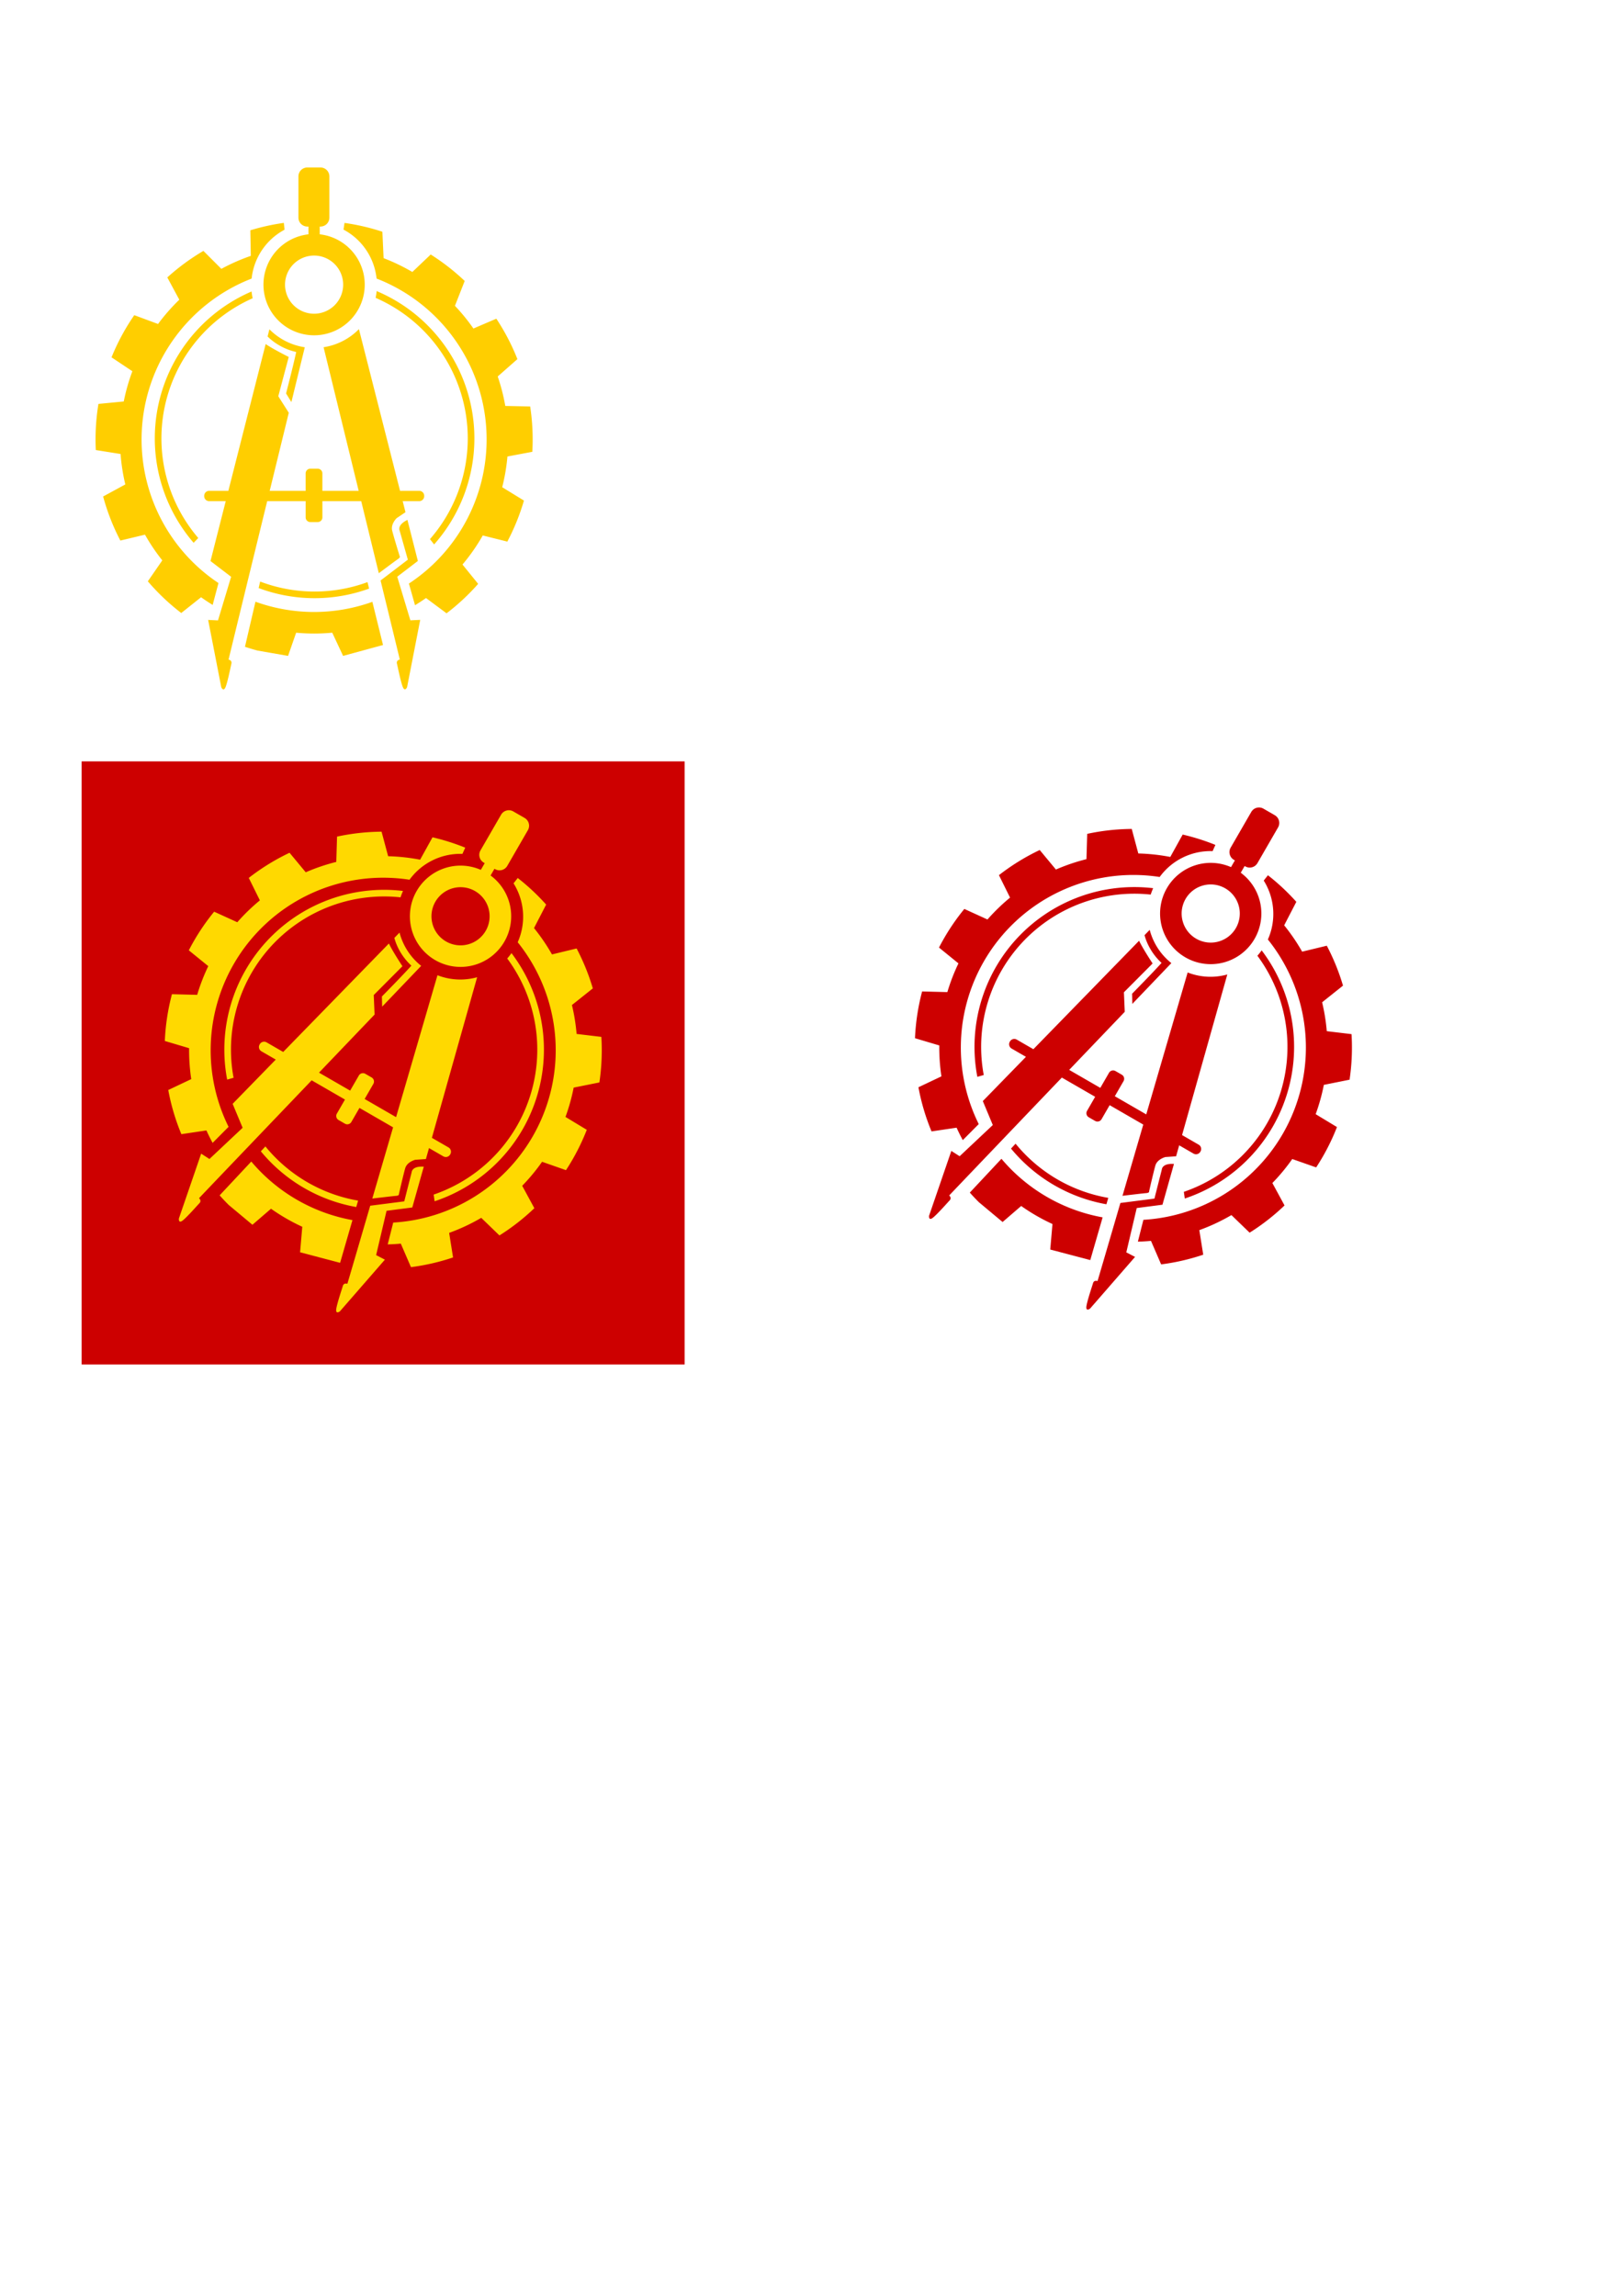 <?xml version="1.0" encoding="UTF-8" standalone="no"?>
<!-- Created with Inkscape (http://www.inkscape.org/) -->

<svg
   width="210mm"
   height="297mm"
   viewBox="0 0 210 297"
   version="1.1"
   id="svg1"
   xml:space="preserve"
   inkscape:version="1.4.2 (ebf0e940d0, 2025-05-08)"
   sodipodi:docname="design_2.svg"
   xmlns:inkscape="http://www.inkscape.org/namespaces/inkscape"
   xmlns:sodipodi="http://sodipodi.sourceforge.net/DTD/sodipodi-0.dtd"
   xmlns="http://www.w3.org/2000/svg"
   xmlns:svg="http://www.w3.org/2000/svg"><sodipodi:namedview
     id="namedview1"
     pagecolor="#ffffff"
     bordercolor="#000000"
     borderopacity="0.25"
     inkscape:showpageshadow="2"
     inkscape:pageopacity="0.0"
     inkscape:pagecheckerboard="0"
     inkscape:deskcolor="#d1d1d1"
     inkscape:document-units="mm"
     inkscape:zoom="1.7360821"
     inkscape:cx="485.00011"
     inkscape:cy="510.34454"
     inkscape:window-width="2048"
     inkscape:window-height="1102"
     inkscape:window-x="0"
     inkscape:window-y="0"
     inkscape:window-maximized="1"
     inkscape:current-layer="g64"
     showguides="false"
     inkscape:export-bgcolor="#ffffffff" /><defs
     id="defs1" /><g
     inkscape:label="图层 1"
     inkscape:groupmode="layer"
     id="layer1"><rect
       style="display:inline;opacity:1;fill:#cd0000;fill-opacity:1;stroke-width:0.265"
       id="rect1"
       width="78.022"
       height="78.022"
       x="10.561"
       y="98.497" /></g><g
     inkscape:groupmode="layer"
     id="layer2"
     inkscape:label="组件"
     style="display:none;opacity:1"><path
       id="path1"
       style="display:inline;fill:#ffffff;stroke-width:0.392;stroke-linejoin:round"
       d="M 94.833,67.029 A 44.615,44.615 0 0 0 50.219,111.644 44.615,44.615 0 0 0 94.833,156.259 44.615,44.615 0 0 0 139.448,111.644 44.615,44.615 0 0 0 94.833,67.029 Z m -5.17e-4,4.958 A 39.657,39.657 0 0 1 134.49,111.645 39.657,39.657 0 0 1 94.832,151.302 39.657,39.657 0 0 1 55.175,111.645 39.657,39.657 0 0 1 94.832,71.987 Z"
       inkscape:label="外部圆环" /><path
       id="path2"
       style="display:inline;fill:#ffffff;stroke-width:0.408;stroke-linejoin:round"
       d="m 93.289,49.154 c -1.14,0 -2.057,0.917 -2.057,2.057 v 9.464 c 0,1.14 0.917,2.057 2.057,2.057 h 0.251 v 1.783 A 11.639,11.639 0 0 0 83.194,76.082 11.639,11.639 0 0 0 94.833,87.721 11.639,11.639 0 0 0 106.472,76.082 11.639,11.639 0 0 0 96.126,64.515 v -1.783 h 0.161 c 1.14,0 2.058,-0.917 2.058,-2.057 v -9.464 c 0,-1.14 -0.918,-2.057 -2.058,-2.057 z m 1.543,20.246 a 6.681,6.681 0 0 1 6.682,6.681 6.681,6.681 0 0 1 -6.682,6.681 6.681,6.681 0 0 1 -6.681,-6.681 6.681,6.681 0 0 1 6.681,-6.681 z"
       inkscape:label="脑袋" /><path
       id="path4"
       style="display:inline;fill:#ffffff;stroke-width:0.468;stroke-linejoin:round"
       d="M 94.947,74.677 A 36.729,36.729 0 0 0 58.218,111.406 36.729,36.729 0 0 0 94.947,148.135 36.729,36.729 0 0 0 131.676,111.406 36.729,36.729 0 0 0 94.947,74.677 Z m 5.17e-4,1.524 A 35.205,35.205 0 0 1 130.152,111.406 35.205,35.205 0 0 1 94.947,146.611 35.205,35.205 0 0 1 59.742,111.406 35.205,35.205 0 0 1 94.947,76.201 Z"
       inkscape:label="中间圆环" /><circle
       style="fill:#34ff00;fill-opacity:1;stroke-width:0.425;stroke-linejoin:round"
       id="path3"
       cx="94.833"
       cy="76.19"
       r="14.44"
       inkscape:label="上方挖去小圆" /><path
       id="path5"
       style="fill:#ffffff;stroke-width:0.4;stroke-linejoin:round"
       d="m 94.454,79.993 c 0,0 0.036,0.145 0.104,0.424 l -9.975,5.843 -9.461,37.207 h -4.407 c -0.633,0 -1.143,0.51 -1.143,1.143 v 0.085 c 0,0.633 0.51,1.143 1.143,1.143 h 3.804 l -3.5,13.763 4.739,3.619 -3.017,10.022 -2.263,-0.108 3.017,15.464 c 0,0 0.485,1.132 0.97,0 0.485,-1.132 1.221,-4.861 1.354,-5.375 0.133,-0.514 -0.133,-0.857 -0.648,-0.972 0.061,-0.315 4.306,-17.707 8.876,-36.414 h 8.84 v 3.724 c 0,0.601 0.484,1.085 1.085,1.085 h 1.678 c 0.601,0 1.085,-0.484 1.085,-1.085 v -3.724 h 8.923 c 4.569,18.7 8.811,36.081 8.872,36.396 -0.514,0.114 -0.781,0.457 -0.648,0.972 0.133,0.514 0.87,4.243 1.355,5.375 0.485,1.132 0.97,0 0.97,0 l 3.017,-15.464 -2.263,0.107 -3.017,-10.022 4.739,-3.618 -3.495,-13.745 h 3.805 c 0.633,0 1.143,-0.51 1.143,-1.143 v -0.085 c 0,-0.633 -0.51,-1.143 -1.143,-1.143 h -4.408 l -9.466,-37.225 -9.967,-5.838 c 0.063,-0.258 0.096,-0.393 0.096,-0.393 l -0.383,0.224 z m 0.401,1.639 c 1.345,5.501 5.86,23.965 10.227,41.835 h -8.344 v -4.003 c 0,-0.601 -0.484,-1.085 -1.085,-1.085 h -1.678 c -0.601,0 -1.085,0.484 -1.085,1.085 v 4.003 H 84.628 C 88.998,105.583 93.516,87.109 94.855,81.632 Z"
       inkscape:label="圆规" /><path
       style="fill:#59ff00;fill-opacity:1;stroke-width:0.4;stroke-linejoin:round"
       d="m 68.862,133.628 -3.233,3.341 7.544,6.466 -2.802,10.561 8.406,6.035 4.742,-20.368 z"
       id="path6"
       inkscape:label="圆规左腿挖去齿轮" /><path
       style="fill:#34ff00;fill-opacity:1;stroke-width:0.4;stroke-linejoin:round"
       d="m 105.61,138.37 6.574,26.618 7.328,-10.022 -3.448,-12.177 7.112,-6.035 -3.448,-4.418 z"
       id="path7"
       inkscape:label="圆规右腿挖去齿轮" /><path
       style="fill:#34ff00;fill-opacity:1;stroke-width:0.4;stroke-linejoin:round"
       d="m 83.478,87.174 c 0.61,0.991 3.277,3.505 7.239,4.382 -0.572,2.781 -2.324,9.525 -2.324,9.525 l 2.172,3.543 -1.105,1.6 -2.858,-4.496 2.4,-9.03 c 0,0 -5.105,-2.553 -5.906,-3.467 -0.8,-0.914 0.381,-2.057 0.381,-2.057 z"
       id="path8"
       inkscape:label="圆规左腿镂空" /><path
       style="fill:#34ff00;fill-opacity:1;stroke-width:0.4;stroke-linejoin:round"
       d="m 116.763,127.755 -2.964,1.994 c 0,0 -1.401,1.347 -1.024,2.856 0.377,1.509 1.724,5.873 1.724,5.873 0,0 0.259,0.228 -0.389,0.666 -0.648,0.438 -5.067,3.753 -5.067,3.753 l 0.768,1.401 6.574,-5.011 -1.886,-6.681 c 0,0 -0.62,-1.185 1.563,-2.344 2.182,-1.158 0.7,-2.506 0.7,-2.506 z"
       id="path9"
       inkscape:label="圆规右腿镂空" /><path
       style="fill:#34ff00;fill-opacity:1;stroke-width:0.4;stroke-linejoin:round"
       d="m 52.579,82.755 8.23,3.048 4.115,-4.267 -4.267,-7.925 7.925,-6.096 7.011,7.011 4.724,-3.2 -0.152,-8.535 7.62,-1.829 0.914,8.992 11.887,0.457 1.372,-9.449 8.535,2.134 0.457,9.906 4.877,1.676 6.248,-5.944 7.773,5.486 -3.353,8.535 3.658,3.962 7.468,-3.2 4.724,8.992 -6.401,5.639 1.981,5.791 7.468,0.152 0.61,10.211 -8.077,1.524 -0.762,6.248 6.706,4.115 -3.81,9.144 -7.315,-1.829 -4.572,5.944 4.572,5.639 -7.011,6.858 -5.944,-4.42 -11.125,4.267 2.896,6.858 -10.059,2.743 -3.353,-7.163 -7.011,0.61 -2.286,6.553 -10.516,-1.829 1.829,-7.163 -10.821,-4.877 -5.182,4.115 -8.23,-6.401 4.42,-6.401 -4.267,-5.334 -7.011,1.676 -3.962,-9.754 7.011,-3.81 -1.372,-6.553 -7.62,-1.219 0.61,-10.211 7.925,-0.762 2.134,-6.401 -6.401,-4.267 z"
       id="path10"
       inkscape:label="齿轮轮廓" /><circle
       style="fill:#fbc80b;fill-opacity:1;stroke-width:0.879;stroke-linejoin:round"
       id="path45"
       cx="94.834"
       cy="111.644"
       r="42.481"
       inkscape:label="齿轮中圆" /><circle
       style="display:inline;opacity:1;fill:#fbc80b;fill-opacity:1;stroke-width:1.039;stroke-linejoin:round"
       id="path45-5"
       cx="94.834"
       cy="111.644"
       r="50.24"
       inkscape:label="齿轮齿大圆" /></g><g
     inkscape:groupmode="layer"
     id="g64"
     inkscape:label="一体"
     style="display:inline;opacity:1"><path
       id="path55"
       style="display:inline;fill:#ffce00;fill-opacity:1;stroke-width:0.221;stroke-linejoin:round"
       inkscape:label="总Logo"
       d="m 39.772,21.666 c -0.642,0 -1.158,0.516 -1.158,1.158 v 5.327 c 0,0.642 0.516,1.158 1.158,1.158 h 0.141 v 1.004 a 6.552,6.552 0 0 0 -5.824,6.511 6.552,6.552 0 0 0 6.552,6.552 6.552,6.552 0 0 0 6.552,-6.552 6.552,6.552 0 0 0 -5.823,-6.511 v -1.004 h 0.09 c 0.642,0 1.158,-0.516 1.158,-1.158 v -5.327 c 0,-0.642 -0.517,-1.158 -1.158,-1.158 z m -3.046,7.168 a 28.281,28.281 0 0 0 -4.334,0.958 l 0.059,3.31 a 25.114,25.114 0 0 0 -3.808,1.679 l -2.323,-2.323 h -2.93e-4 a 28.281,28.281 0 0 0 -4.671,3.432 l 1.553,2.883 a 25.114,25.114 0 0 0 -2.752,3.139 l -3.077,-1.14 a 28.281,28.281 0 0 0 -2.942,5.455 l 2.697,1.798 a 25.114,25.114 0 0 0 -1.115,3.912 l -3.275,0.315 a 28.281,28.281 0 0 0 -0.375,4.592 28.281,28.281 0 0 0 0.033,1.376 l 3.204,0.513 a 25.114,25.114 0 0 0 0.614,3.936 l -2.87,1.56 a 28.281,28.281 0 0 0 2.228,5.701 l 3.188,-0.762 a 25.114,25.114 0 0 0 2.239,3.325 l -1.87,2.709 a 28.281,28.281 0 0 0 4.323,4.1 l 2.567,-2.039 a 25.114,25.114 0 0 0 1.498,0.994 l 0.751,-2.83 a 22.324,22.324 0 0 1 -9.949,-18.58 22.324,22.324 0 0 1 14.24,-20.809 8.129,8.129 0 0 1 4.258,-6.321 z m 7.849,0.003 -0.126,0.867 a 8.129,8.129 0 0 1 4.276,6.331 22.324,22.324 0 0 1 14.239,20.809 22.324,22.324 0 0 1 -10.056,18.651 l 0.793,2.8 a 25.114,25.114 0 0 0 1.42,-0.931 l 2.659,1.977 a 28.281,28.281 0 0 0 4.089,-3.809 l -2.027,-2.5 a 25.114,25.114 0 0 0 2.623,-3.761 l 3.177,0.794 a 28.281,28.281 0 0 0 2.151,-5.309 l -2.812,-1.726 a 25.114,25.114 0 0 0 0.676,-3.975 l 3.22,-0.607 a 28.281,28.281 0 0 0 0.045,-1.603 28.281,28.281 0 0 0 -0.323,-4.262 l -3.22,-0.066 a 25.114,25.114 0 0 0 -0.98,-3.813 l 2.548,-2.245 a 28.281,28.281 0 0 0 -2.727,-5.231 l -2.965,1.271 a 25.114,25.114 0 0 0 -2.391,-2.936 l 1.263,-3.216 a 28.281,28.281 0 0 0 -4.398,-3.423 l -2.377,2.261 a 25.114,25.114 0 0 0 -3.718,-1.789 l -0.158,-3.417 a 28.281,28.281 0 0 0 -4.902,-1.141 28.281,28.281 0 0 0 -3e-4,0 z m -3.934,4.226 a 3.761,3.761 0 0 1 3.761,3.761 3.761,3.761 0 0 1 -3.761,3.761 3.761,3.761 0 0 1 -3.761,-3.761 3.761,3.761 0 0 1 3.761,-3.761 z m 8.092,4.593 a 8.129,8.129 0 0 1 -0.132,0.876 19.818,19.818 0 0 1 11.922,18.177 19.818,19.818 0 0 1 -4.89,13.035 l 0.537,0.688 a 20.675,20.675 0 0 0 5.211,-13.723 20.675,20.675 0 0 0 -12.647,-19.053 z m -16.179,0.052 a 20.675,20.675 0 0 0 -12.525,19.001 20.675,20.675 0 0 0 5.024,13.51 l 0.599,-0.619 a 19.818,19.818 0 0 1 -4.765,-12.89 19.818,19.818 0 0 1 11.804,-18.125 8.129,8.129 0 0 1 -0.138,-0.876 z m 13.888,4.871 a 8.129,8.129 0 0 1 -4.573,2.341 c 1.161,4.75 2.871,11.741 4.541,18.578 h -4.697 v -2.254 c 0,-0.338 -0.273,-0.611 -0.611,-0.611 h -0.945 c -0.338,0 -0.611,0.272 -0.611,0.611 v 2.254 h -4.65 c 0.838,-3.429 1.686,-6.897 2.469,-10.101 v -2.9e-4 l -1.357,-2.135 1.351,-5.083 c 0,0 -2.089,-1.045 -2.984,-1.671 l -4.829,18.991 h -2.481 c -0.356,0 -0.643,0.287 -0.643,0.643 v 0.048 c 0,0.356 0.287,0.643 0.643,0.643 h 2.142 l -1.97,7.747 2.668,2.037 -1.699,5.642 -1.274,-0.061 1.699,8.705 c 0,0 0.273,0.637 0.546,0 0.273,-0.637 0.687,-2.736 0.762,-3.026 0.075,-0.29 -0.075,-0.483 -0.364,-0.547 0.035,-0.177 2.424,-9.967 4.997,-20.498 h 4.976 v 2.096 c 0,0.338 0.272,0.611 0.611,0.611 h 0.945 c 0.338,0 0.611,-0.273 0.611,-0.611 v -2.096 h 5.023 c 0.798,3.268 1.579,6.464 2.277,9.323 0.709,-0.53 2.203,-1.646 2.48,-1.833 0.365,-0.247 0.219,-0.375 0.219,-0.375 0,0 -0.758,-2.457 -0.97,-3.306 -0.212,-0.849 0.576,-1.608 0.576,-1.608 l 1.147,-0.771 -0.364,-1.43 h 2.142 c 0.356,0 0.643,-0.287 0.643,-0.643 v -0.048 c 0,-0.356 -0.287,-0.643 -0.643,-0.643 h -2.481 z m -11.583,0.02 -0.236,0.927 c 0.644,0.663 1.946,1.621 3.7,2.009 -0.322,1.566 -1.308,5.362 -1.308,5.362 l 0.687,1.12 c 0.647,-2.647 1.24,-5.073 1.734,-7.093 a 8.129,8.129 0 0 1 -4.577,-2.325 z m 17.856,24.653 c -0.039,0.024 -0.08,0.047 -0.125,0.071 -1.228,0.652 -0.88,1.32 -0.88,1.32 l 1.062,3.761 -3.531,2.692 c 1.433,5.87 2.466,10.11 2.488,10.226 -0.29,0.064 -0.44,0.257 -0.365,0.547 0.075,0.29 0.49,2.389 0.763,3.026 0.273,0.637 0.546,0 0.546,0 l 1.699,-8.705 -1.274,0.06 -1.699,-5.642 2.668,-2.037 z m -19.054,7.981 -0.196,0.843 a 20.675,20.675 0 0 0 7.239,1.309 20.675,20.675 0 0 0 7.054,-1.24 l -0.207,-0.838 a 19.818,19.818 0 0 1 -6.847,1.22 19.818,19.818 0 0 1 -7.043,-1.294 z m -0.607,2.606 -1.358,5.834 a 28.281,28.281 0 0 0 1.628,0.489 h 2.9e-4 l 3.948,0.687 1.046,-2.998 a 25.114,25.114 0 0 0 2.322,0.108 25.114,25.114 0 0 0 2.349,-0.11 l 1.404,3.001 5.166,-1.409 -1.379,-5.584 a 22.324,22.324 0 0 1 -7.541,1.312 22.324,22.324 0 0 1 -7.585,-1.328 z" /><path
       id="path55-3"
       style="display:inline;fill:#ffd900;fill-opacity:1;stroke-width:0.221;stroke-linejoin:round"
       inkscape:label="总Logo"
       d="m 66.417,104.973 c -0.556,-0.321 -1.261,-0.132 -1.582,0.424 l -2.664,4.613 c -0.321,0.556 -0.132,1.261 0.424,1.582 l 0.122,0.07 -0.502,0.869 a 6.552,6.552 0 0 0 -8.299,2.727 6.552,6.552 0 0 0 2.398,8.95 6.552,6.552 0 0 0 8.95,-2.398 6.552,6.552 0 0 0 -1.788,-8.551 l 0.502,-0.869 0.078,0.045 c 0.556,0.321 1.261,0.132 1.582,-0.424 l 2.664,-4.613 c 0.321,-0.556 0.132,-1.261 -0.424,-1.582 z m -6.222,4.685 a 28.281,28.281 0 0 0 -4.233,-1.338 l -1.604,2.896 a 25.114,25.114 0 0 0 -4.137,-0.45 l -0.85,-3.174 -2.5e-4,-1.5e-4 a 28.281,28.281 0 0 0 -5.761,0.637 l -0.097,3.273 a 25.114,25.114 0 0 0 -3.953,1.342 l -2.095,-2.525 a 28.281,28.281 0 0 0 -5.276,3.253 l 1.437,2.905 a 25.114,25.114 0 0 0 -2.922,2.83 l -2.994,-1.365 a 28.281,28.281 0 0 0 -2.62,3.789 28.281,28.281 0 0 0 -0.659,1.208 l 2.518,2.046 a 25.114,25.114 0 0 0 -1.436,3.715 l -3.265,-0.084 a 28.281,28.281 0 0 0 -0.921,6.051 l 3.142,0.934 a 25.114,25.114 0 0 0 0.277,3.999 l -2.974,1.411 a 28.281,28.281 0 0 0 1.694,5.712 l 3.243,-0.482 a 25.114,25.114 0 0 0 0.801,1.61 l 2.065,-2.076 a 22.324,22.324 0 0 1 0.674,-21.066 22.324,22.324 0 0 1 22.737,-10.901 8.129,8.129 0 0 1 6.848,-3.345 z m 6.796,3.927 -0.542,0.688 a 8.129,8.129 0 0 1 0.537,7.621 22.324,22.324 0 0 1 1.927,25.141 22.324,22.324 0 0 1 -18.034,11.124 l -0.713,2.822 a 25.114,25.114 0 0 0 1.695,-0.097 l 1.314,3.041 a 28.281,28.281 0 0 0 5.446,-1.254 l -0.505,-3.178 a 25.114,25.114 0 0 0 4.152,-1.946 l 2.354,2.276 a 28.281,28.281 0 0 0 4.518,-3.523 l -1.573,-2.9 a 25.114,25.114 0 0 0 2.573,-3.105 l 3.092,1.084 a 28.281,28.281 0 0 0 0.841,-1.366 28.281,28.281 0 0 0 1.851,-3.853 l -2.756,-1.667 a 25.114,25.114 0 0 0 1.058,-3.792 l 3.329,-0.67 a 28.281,28.281 0 0 0 0.254,-5.894 l -3.203,-0.382 a 25.114,25.114 0 0 0 -0.603,-3.738 l 2.702,-2.153 a 28.281,28.281 0 0 0 -2.097,-5.164 l -3.188,0.769 a 25.114,25.114 0 0 0 -2.325,-3.408 l 1.572,-3.038 a 28.281,28.281 0 0 0 -3.675,-3.439 28.281,28.281 0 0 0 -2.6e-4,-1.5e-4 z m -5.521,1.693 a 3.761,3.761 0 0 1 1.377,5.138 3.761,3.761 0 0 1 -5.138,1.376 3.761,3.761 0 0 1 -1.377,-5.138 3.761,3.761 0 0 1 5.138,-1.377 z m 4.712,8.024 a 8.129,8.129 0 0 1 -0.553,0.693 19.818,19.818 0 0 1 1.236,21.702 19.818,19.818 0 0 1 -10.752,8.843 l 0.121,0.865 a 20.675,20.675 0 0 0 11.374,-9.279 20.675,20.675 0 0 0 -1.426,-22.824 z m -14.038,-8.044 a 20.675,20.675 0 0 0 -20.347,10.193 20.675,20.675 0 0 0 -2.404,14.212 l 0.829,-0.237 a 19.818,19.818 0 0 1 2.318,-13.546 19.818,19.818 0 0 1 19.285,-9.795 8.129,8.129 0 0 1 0.319,-0.827 z m 9.592,11.163 a 8.129,8.129 0 0 1 -5.131,-0.259 c -1.369,4.694 -3.384,11.603 -5.356,18.359 l -4.068,-2.349 1.127,-1.952 c 0.169,-0.293 0.069,-0.665 -0.224,-0.834 l -0.818,-0.472 c -0.293,-0.169 -0.665,-0.07 -0.834,0.223 l -1.127,1.952 -4.027,-2.325 c 2.44,-2.551 4.908,-5.13 7.189,-7.513 l 1.4e-4,-2.5e-4 -0.108,-2.528 3.711,-3.727 c 0,0 -1.287,-1.949 -1.749,-2.94 l -13.678,14.032 -2.149,-1.241 c -0.309,-0.178 -0.701,-0.073 -0.879,0.236 l -0.024,0.041 c -0.178,0.309 -0.073,0.701 0.236,0.879 l 1.855,1.071 -5.58,5.725 1.292,3.098 -4.292,4.037 -1.073,-0.69 -2.882,8.388 c 0,0 -0.082,0.688 0.473,0.273 0.555,-0.415 1.963,-2.026 2.173,-2.239 0.21,-0.213 0.176,-0.455 -0.042,-0.656 0.119,-0.136 7.083,-7.42 14.576,-15.253 l 4.31,2.488 -1.048,1.816 c -0.169,0.293 -0.07,0.665 0.223,0.834 l 0.818,0.472 c 0.293,0.169 0.665,0.069 0.834,-0.224 l 1.048,-1.816 4.35,2.512 c -0.942,3.229 -1.864,6.387 -2.69,9.213 0.879,-0.105 2.731,-0.324 3.064,-0.348 0.439,-0.031 0.377,-0.215 0.377,-0.215 0,0 0.572,-2.507 0.813,-3.348 0.241,-0.842 1.303,-1.104 1.303,-1.104 l 1.379,-0.095 0.4,-1.42 1.855,1.071 c 0.309,0.178 0.701,0.073 0.879,-0.236 l 0.024,-0.041 c 0.178,-0.309 0.073,-0.701 -0.236,-0.879 l -2.149,-1.241 z m -10.041,-5.774 -0.667,0.685 c 0.226,0.896 0.875,2.377 2.2,3.59 -1.061,1.195 -3.814,3.99 -3.814,3.99 l 0.034,1.313 c 1.884,-1.969 3.61,-3.773 5.048,-5.276 a 8.129,8.129 0 0 1 -2.801,-4.302 z m 3.138,30.278 c -0.045,0.001 -0.093,7.3e-4 -0.143,-10e-4 -1.39,-0.049 -1.422,0.703 -1.422,0.703 l -0.961,3.788 -4.404,0.565 c -1.694,5.8 -2.919,9.988 -2.958,10.1 -0.283,-0.089 -0.51,0.003 -0.589,0.291 -0.08,0.288 -0.77,2.314 -0.852,3.002 -0.082,0.688 0.473,0.273 0.473,0.273 l 5.824,-6.69 -1.134,-0.585 1.35,-5.735 3.329,-0.43 z m -20.492,-2.615 -0.591,0.632 a 20.675,20.675 0 0 0 5.615,4.753 20.675,20.675 0 0 0 6.729,2.453 l 0.24,-0.829 a 19.818,19.818 0 0 1 -6.539,-2.366 19.818,19.818 0 0 1 -5.453,-4.642 z m -1.829,1.954 -4.093,4.373 a 28.281,28.281 0 0 0 1.166,1.238 l 2.5e-4,1.4e-4 3.076,2.568 2.405,-2.074 a 25.114,25.114 0 0 0 1.957,1.254 25.114,25.114 0 0 0 2.089,1.079 l -0.284,3.301 5.178,1.363 1.598,-5.525 a 22.324,22.324 0 0 1 -7.186,-2.634 22.324,22.324 0 0 1 -5.905,-4.943 z" /><path
       id="path55-3-3"
       style="display:inline;fill:#cd0000;fill-opacity:1;stroke-width:0.221;stroke-linejoin:round"
       inkscape:label="总Logo"
       d="m 163.482,104.617 c -0.556,-0.321 -1.261,-0.132 -1.582,0.424 l -2.664,4.613 c -0.321,0.556 -0.132,1.261 0.424,1.582 l 0.122,0.07 -0.502,0.869 a 6.552,6.552 0 0 0 -8.299,2.727 6.552,6.552 0 0 0 2.398,8.95 6.552,6.552 0 0 0 8.95,-2.398 6.552,6.552 0 0 0 -1.788,-8.551 l 0.502,-0.869 0.078,0.045 c 0.556,0.321 1.261,0.132 1.582,-0.424 l 2.664,-4.613 c 0.321,-0.556 0.132,-1.261 -0.424,-1.582 z m -6.222,4.685 a 28.281,28.281 0 0 0 -4.233,-1.338 l -1.604,2.896 a 25.115,25.114 0 0 0 -4.137,-0.45 l -0.85,-3.174 -2.5e-4,-1.5e-4 a 28.281,28.281 0 0 0 -5.761,0.637 l -0.097,3.273 a 25.115,25.114 0 0 0 -3.953,1.342 l -2.095,-2.525 a 28.281,28.281 0 0 0 -5.276,3.253 l 1.437,2.905 a 25.115,25.114 0 0 0 -2.922,2.83 l -2.994,-1.365 a 28.281,28.281 0 0 0 -2.62,3.789 28.281,28.281 0 0 0 -0.659,1.208 l 2.518,2.046 a 25.115,25.114 0 0 0 -1.436,3.715 l -3.265,-0.084 a 28.281,28.281 0 0 0 -0.921,6.051 l 3.142,0.934 a 25.115,25.114 0 0 0 0.277,3.999 l -2.974,1.411 a 28.281,28.281 0 0 0 1.694,5.712 l 3.243,-0.482 a 25.115,25.114 0 0 0 0.801,1.61 l 2.065,-2.076 a 22.324,22.324 0 0 1 0.674,-21.066 22.324,22.324 0 0 1 22.737,-10.901 8.129,8.129 0 0 1 6.848,-3.345 z m 6.796,3.927 -0.542,0.688 a 8.129,8.129 0 0 1 0.537,7.621 22.324,22.324 0 0 1 1.927,25.141 22.324,22.324 0 0 1 -18.034,11.124 l -0.713,2.822 a 25.115,25.114 0 0 0 1.695,-0.097 l 1.314,3.041 a 28.281,28.281 0 0 0 5.446,-1.254 l -0.505,-3.178 a 25.115,25.114 0 0 0 4.153,-1.946 l 2.354,2.276 a 28.281,28.281 0 0 0 4.518,-3.523 l -1.573,-2.9 a 25.115,25.114 0 0 0 2.573,-3.105 l 3.092,1.084 a 28.281,28.281 0 0 0 0.841,-1.366 28.281,28.281 0 0 0 1.851,-3.853 l -2.756,-1.667 a 25.115,25.114 0 0 0 1.058,-3.792 l 3.329,-0.67 a 28.281,28.281 0 0 0 0.254,-5.894 l -3.203,-0.382 a 25.115,25.114 0 0 0 -0.603,-3.738 l 2.702,-2.153 a 28.281,28.281 0 0 0 -2.097,-5.164 l -3.189,0.769 a 25.115,25.114 0 0 0 -2.325,-3.408 l 1.572,-3.038 a 28.281,28.281 0 0 0 -3.675,-3.439 28.281,28.281 0 0 0 -2.6e-4,-1.5e-4 z m -5.521,1.693 a 3.761,3.761 0 0 1 1.377,5.138 3.761,3.761 0 0 1 -5.138,1.376 3.761,3.761 0 0 1 -1.377,-5.138 3.761,3.761 0 0 1 5.138,-1.377 z m 4.712,8.024 a 8.129,8.129 0 0 1 -0.553,0.693 19.818,19.818 0 0 1 1.236,21.702 19.818,19.818 0 0 1 -10.752,8.843 l 0.121,0.865 a 20.676,20.675 0 0 0 11.374,-9.279 20.676,20.675 0 0 0 -1.426,-22.824 z m -14.038,-8.044 a 20.676,20.675 0 0 0 -20.347,10.193 20.676,20.675 0 0 0 -2.404,14.212 l 0.829,-0.237 a 19.818,19.818 0 0 1 2.318,-13.546 19.818,19.818 0 0 1 19.285,-9.795 8.129,8.129 0 0 1 0.319,-0.827 z m 9.592,11.163 a 8.129,8.129 0 0 1 -5.131,-0.259 c -1.369,4.694 -3.384,11.603 -5.356,18.359 l -4.068,-2.349 1.127,-1.952 c 0.169,-0.293 0.069,-0.665 -0.224,-0.834 l -0.818,-0.472 c -0.293,-0.169 -0.665,-0.07 -0.834,0.223 l -1.127,1.952 -4.027,-2.325 c 2.44,-2.551 4.908,-5.13 7.189,-7.513 l 1.4e-4,-2.5e-4 -0.108,-2.528 3.712,-3.727 c 0,0 -1.287,-1.949 -1.749,-2.94 l -13.678,14.032 -2.149,-1.241 c -0.309,-0.178 -0.701,-0.073 -0.879,0.236 l -0.024,0.041 c -0.178,0.309 -0.073,0.701 0.235,0.879 l 1.855,1.071 -5.58,5.725 1.292,3.098 -4.292,4.037 -1.073,-0.69 -2.882,8.388 c 0,0 -0.082,0.688 0.473,0.273 0.555,-0.415 1.963,-2.026 2.173,-2.239 0.21,-0.213 0.176,-0.455 -0.042,-0.656 0.119,-0.136 7.083,-7.42 14.576,-15.253 l 4.31,2.488 -1.048,1.816 c -0.169,0.293 -0.07,0.665 0.223,0.834 l 0.818,0.472 c 0.293,0.169 0.665,0.069 0.835,-0.224 l 1.048,-1.816 4.35,2.512 c -0.942,3.229 -1.864,6.387 -2.69,9.213 0.879,-0.105 2.731,-0.324 3.064,-0.348 0.439,-0.031 0.377,-0.215 0.377,-0.215 0,0 0.572,-2.507 0.813,-3.348 0.241,-0.842 1.303,-1.104 1.303,-1.104 l 1.379,-0.095 0.4,-1.42 1.855,1.071 c 0.309,0.178 0.701,0.073 0.879,-0.236 l 0.024,-0.041 c 0.178,-0.309 0.073,-0.701 -0.236,-0.879 l -2.149,-1.241 z m -10.041,-5.774 -0.667,0.685 c 0.226,0.896 0.875,2.377 2.2,3.59 -1.061,1.195 -3.814,3.99 -3.814,3.99 l 0.034,1.313 c 1.884,-1.969 3.611,-3.773 5.048,-5.276 a 8.129,8.129 0 0 1 -2.801,-4.302 z m 3.138,30.278 c -0.045,10e-4 -0.093,7.3e-4 -0.143,-0.001 -1.39,-0.049 -1.422,0.703 -1.422,0.703 l -0.961,3.788 -4.404,0.565 c -1.694,5.8 -2.919,9.988 -2.958,10.1 -0.283,-0.089 -0.51,0.003 -0.589,0.291 -0.08,0.288 -0.77,2.314 -0.852,3.002 -0.082,0.688 0.473,0.273 0.473,0.273 l 5.824,-6.69 -1.134,-0.585 1.35,-5.735 3.329,-0.43 z m -20.492,-2.615 -0.591,0.632 a 20.676,20.675 0 0 0 5.615,4.753 20.676,20.675 0 0 0 6.729,2.453 l 0.24,-0.829 a 19.818,19.818 0 0 1 -6.539,-2.366 19.818,19.818 0 0 1 -5.453,-4.642 z m -1.829,1.954 -4.093,4.373 a 28.281,28.281 0 0 0 1.166,1.238 l 2.4e-4,1.4e-4 3.076,2.568 2.405,-2.074 a 25.115,25.114 0 0 0 1.957,1.254 25.115,25.114 0 0 0 2.089,1.079 l -0.284,3.301 5.178,1.363 1.598,-5.525 a 22.324,22.324 0 0 1 -7.186,-2.634 22.324,22.324 0 0 1 -5.905,-4.943 z"
       inkscape:export-filename="DokiSeven.png"
       inkscape:export-xdpi="320"
       inkscape:export-ydpi="320" /></g></svg>
